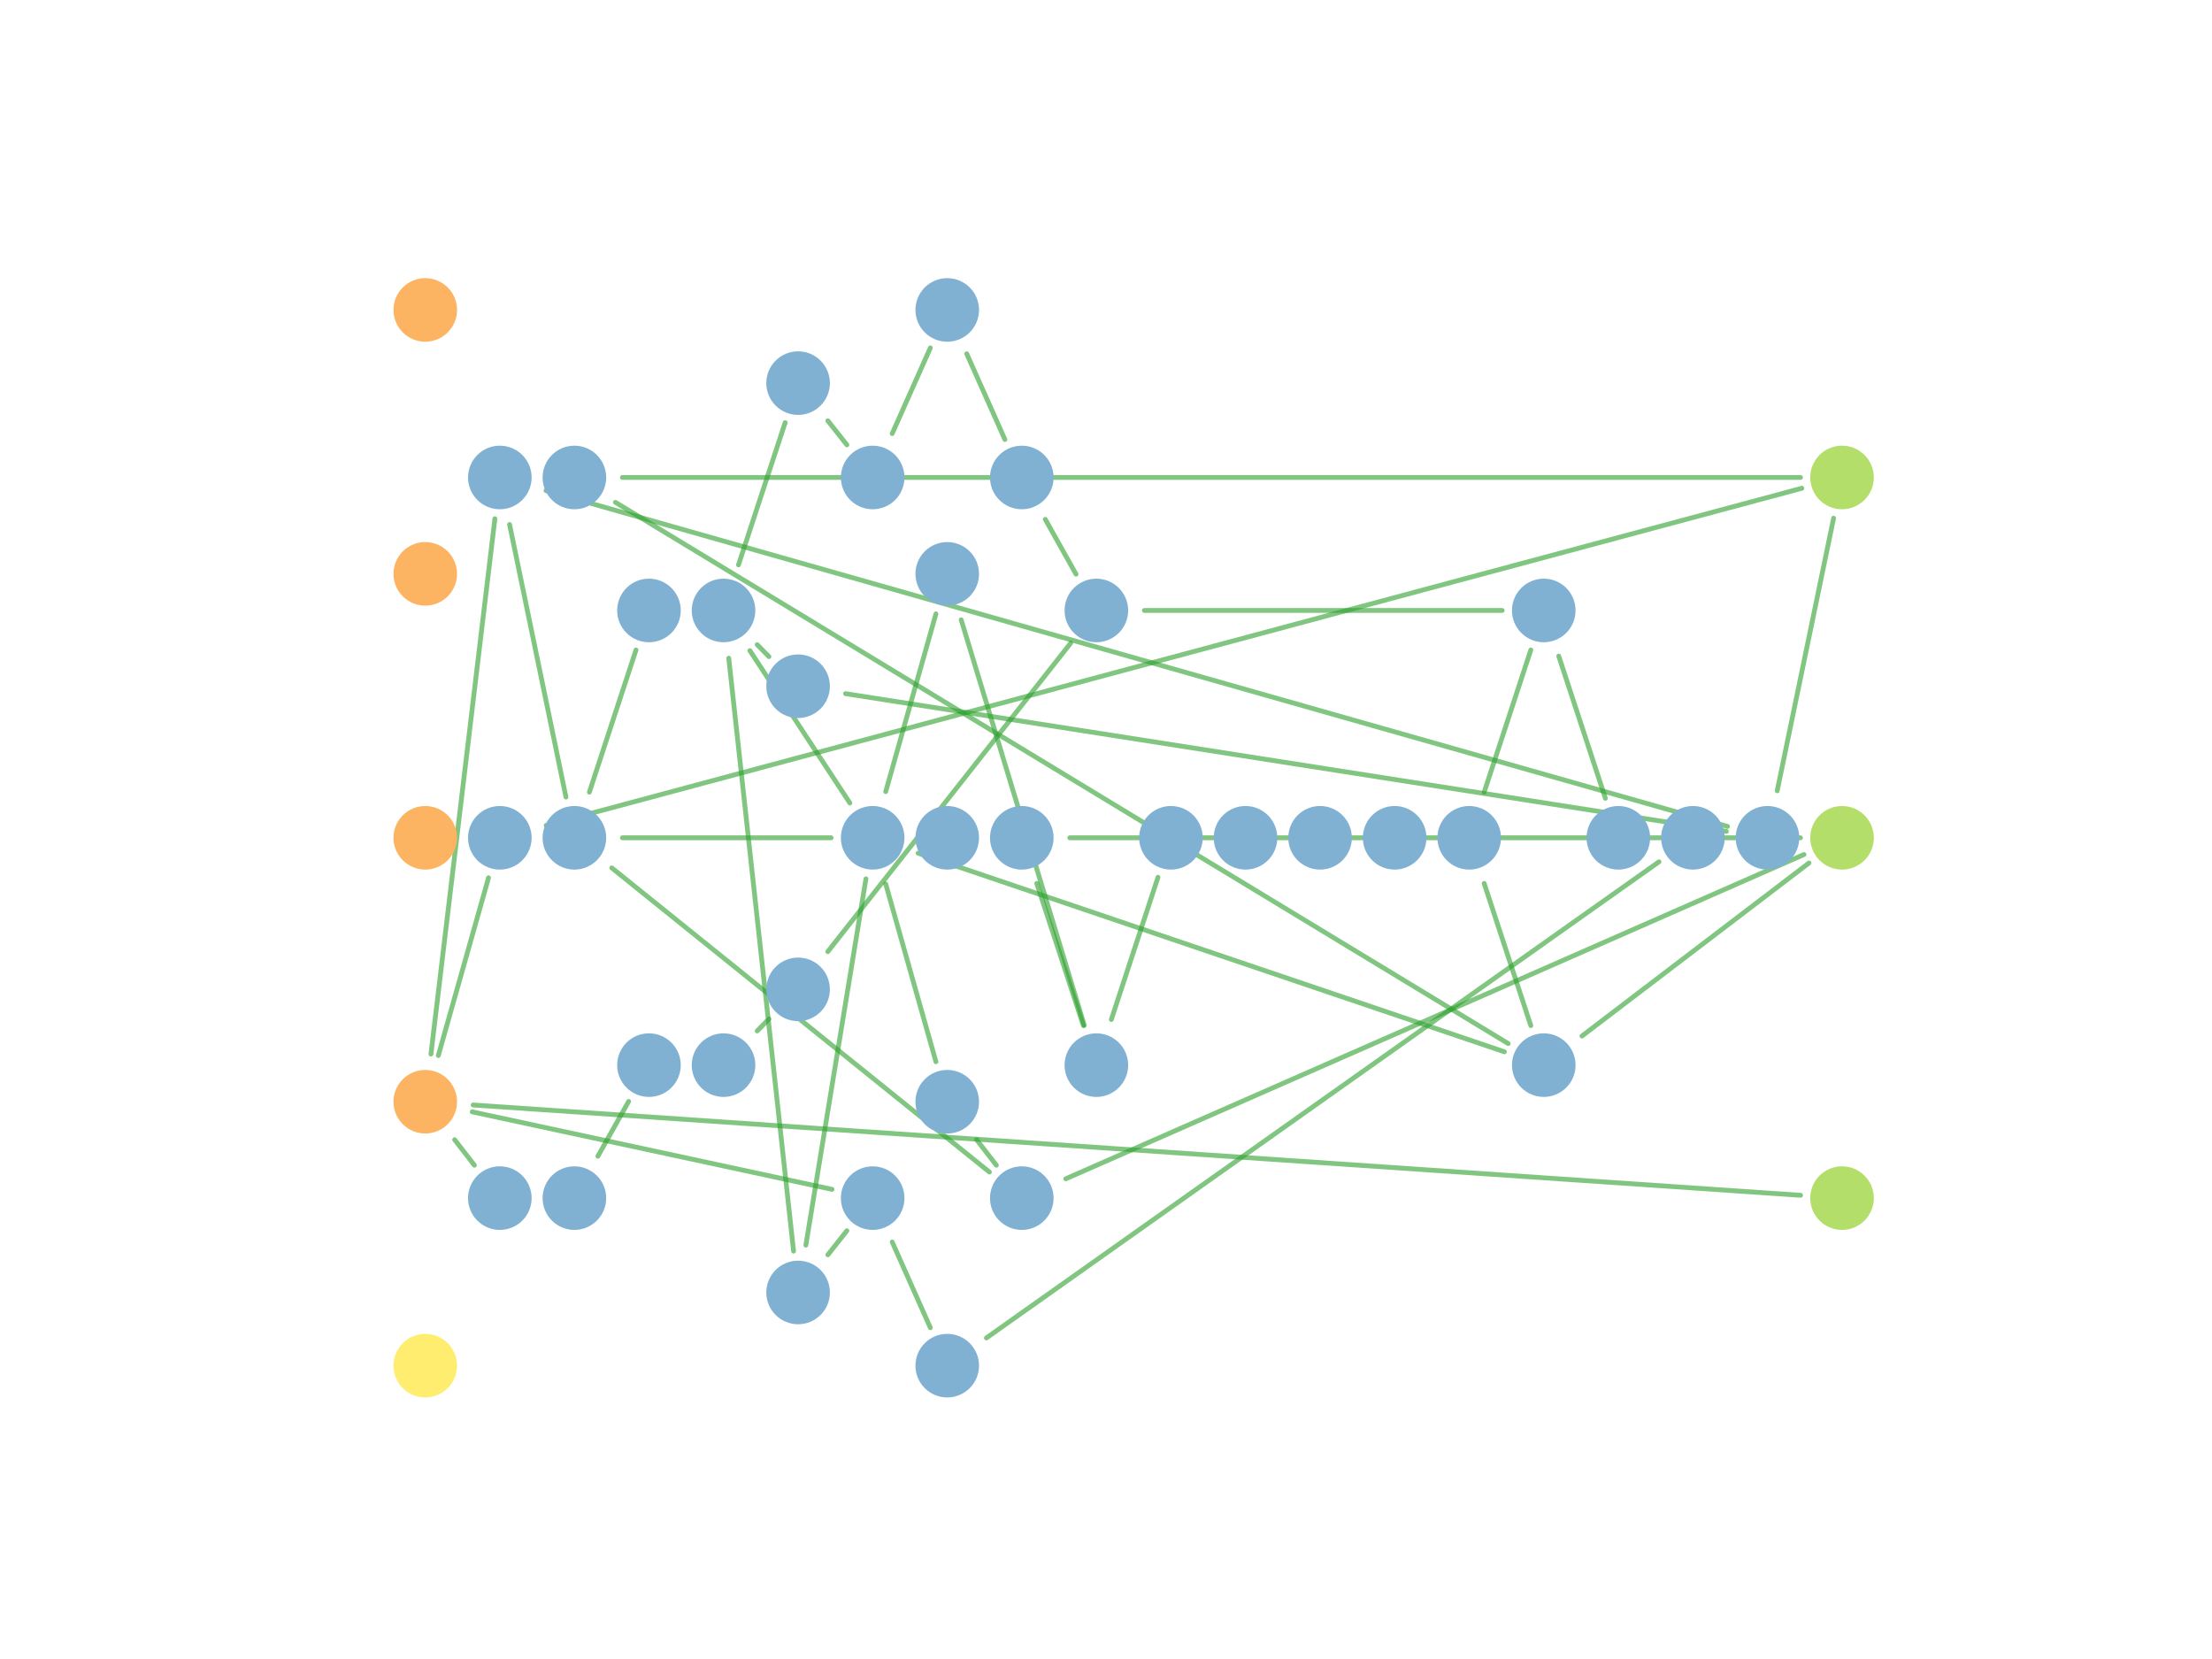 <?xml version="1.0" encoding="utf-8" standalone="no"?>
<!DOCTYPE svg PUBLIC "-//W3C//DTD SVG 1.1//EN"
  "http://www.w3.org/Graphics/SVG/1.1/DTD/svg11.dtd">
<!-- Created with matplotlib (https://matplotlib.org/) -->
<svg height="345.6pt" version="1.1" viewBox="0 0 460.8 345.6" width="460.8pt" xmlns="http://www.w3.org/2000/svg" xmlns:xlink="http://www.w3.org/1999/xlink">
 <defs>
  <style type="text/css">
*{stroke-linecap:butt;stroke-linejoin:round;}
  </style>
 </defs>
 <g id="figure_1">
  <g id="patch_1">
   <path d="M 0 345.6 
L 460.8 345.6 
L 460.8 0 
L 0 0 
z
" style="fill:#ffffff;"/>
  </g>
  <g id="axes_1">
   <g id="patch_2">
    <path clip-path="url(#pc6b491b963)" d="M 89.775 219.584 
Q 96.436 163.823 103.097 108.062 
" style="fill:none;stroke:#2ca02c;stroke-linecap:round;stroke-opacity:0.6;"/>
   </g>
   <g id="patch_3">
    <path clip-path="url(#pc6b491b963)" d="M 91.308 219.889 
Q 96.538 201.376 101.768 182.864 
" style="fill:none;stroke:#2ca02c;stroke-linecap:round;stroke-opacity:0.6;"/>
   </g>
   <g id="patch_4">
    <path clip-path="url(#pc6b491b963)" d="M 94.709 237.42 
Q 96.767 240.08 98.825 242.741 
" style="fill:none;stroke:#2ca02c;stroke-linecap:round;stroke-opacity:0.6;"/>
   </g>
   <g id="patch_5">
    <path clip-path="url(#pc6b491b963)" d="M 98.366 231.616 
Q 135.846 239.691 173.327 247.766 
" style="fill:none;stroke:#2ca02c;stroke-linecap:round;stroke-opacity:0.6;"/>
   </g>
   <g id="patch_6">
    <path clip-path="url(#pc6b491b963)" d="M 98.565 230.188 
Q 236.829 239.595 375.093 249.002 
" style="fill:none;stroke:#2ca02c;stroke-linecap:round;stroke-opacity:0.6;"/>
   </g>
   <g id="patch_7">
    <path clip-path="url(#pc6b491b963)" d="M 106.15 109.257 
Q 112.026 137.652 117.902 166.046 
" style="fill:none;stroke:#2ca02c;stroke-linecap:round;stroke-opacity:0.6;"/>
   </g>
   <g id="patch_8">
    <path clip-path="url(#pc6b491b963)" d="M 114.124 99.466 
Q 116.891 99.466 119.657 99.466 
" style="fill:none;stroke:#2ca02c;stroke-linecap:round;stroke-opacity:0.6;"/>
   </g>
   <g id="patch_9">
    <path clip-path="url(#pc6b491b963)" d="M 113.742 102.2 
Q 236.805 137.18 359.868 172.161 
" style="fill:none;stroke:#2ca02c;stroke-linecap:round;stroke-opacity:0.6;"/>
   </g>
   <g id="patch_10">
    <path clip-path="url(#pc6b491b963)" d="M 113.778 171.936 
Q 244.571 136.824 375.364 101.712 
" style="fill:none;stroke:#2ca02c;stroke-linecap:round;stroke-opacity:0.6;"/>
   </g>
   <g id="patch_11">
    <path clip-path="url(#pc6b491b963)" d="M 114.124 249.59 
Q 116.891 249.59 119.657 249.59 
" style="fill:none;stroke:#2ca02c;stroke-linecap:round;stroke-opacity:0.6;"/>
   </g>
   <g id="patch_12">
    <path clip-path="url(#pc6b491b963)" d="M 122.774 165.027 
Q 127.632 150.213 132.491 135.4 
" style="fill:none;stroke:#2ca02c;stroke-linecap:round;stroke-opacity:0.6;"/>
   </g>
   <g id="patch_13">
    <path clip-path="url(#pc6b491b963)" d="M 129.658 174.528 
Q 151.396 174.528 173.134 174.528 
" style="fill:none;stroke:#2ca02c;stroke-linecap:round;stroke-opacity:0.6;"/>
   </g>
   <g id="patch_14">
    <path clip-path="url(#pc6b491b963)" d="M 127.448 180.802 
Q 166.782 212.481 206.116 244.159 
" style="fill:none;stroke:#2ca02c;stroke-linecap:round;stroke-opacity:0.6;"/>
   </g>
   <g id="patch_15">
    <path clip-path="url(#pc6b491b963)" d="M 124.547 240.868 
Q 127.751 235.156 130.954 229.443 
" style="fill:none;stroke:#2ca02c;stroke-linecap:round;stroke-opacity:0.6;"/>
   </g>
   <g id="patch_16">
    <path clip-path="url(#pc6b491b963)" d="M 128.208 104.65 
Q 221.2 161.024 314.192 217.398 
" style="fill:none;stroke:#2ca02c;stroke-linecap:round;stroke-opacity:0.6;"/>
   </g>
   <g id="patch_17">
    <path clip-path="url(#pc6b491b963)" d="M 129.654 99.466 
Q 252.364 99.466 375.073 99.466 
" style="fill:none;stroke:#2ca02c;stroke-linecap:round;stroke-opacity:0.6;"/>
   </g>
   <g id="patch_18">
    <path clip-path="url(#pc6b491b963)" d="M 145.191 127.169 
Q 147.958 127.169 150.725 127.169 
" style="fill:none;stroke:#2ca02c;stroke-linecap:round;stroke-opacity:0.6;"/>
   </g>
   <g id="patch_19">
    <path clip-path="url(#pc6b491b963)" d="M 145.191 221.887 
Q 147.958 221.887 150.725 221.887 
" style="fill:none;stroke:#2ca02c;stroke-linecap:round;stroke-opacity:0.6;"/>
   </g>
   <g id="patch_20">
    <path clip-path="url(#pc6b491b963)" d="M 151.812 137.111 
Q 158.564 198.874 165.317 260.636 
" style="fill:none;stroke:#2ca02c;stroke-linecap:round;stroke-opacity:0.6;"/>
   </g>
   <g id="patch_21">
    <path clip-path="url(#pc6b491b963)" d="M 153.841 117.668 
Q 158.7 102.854 163.559 88.041 
" style="fill:none;stroke:#2ca02c;stroke-linecap:round;stroke-opacity:0.6;"/>
   </g>
   <g id="patch_22">
    <path clip-path="url(#pc6b491b963)" d="M 157.739 134.297 
Q 158.961 135.539 160.183 136.781 
" style="fill:none;stroke:#2ca02c;stroke-linecap:round;stroke-opacity:0.6;"/>
   </g>
   <g id="patch_23">
    <path clip-path="url(#pc6b491b963)" d="M 156.21 135.532 
Q 166.626 151.408 177.041 167.285 
" style="fill:none;stroke:#2ca02c;stroke-linecap:round;stroke-opacity:0.6;"/>
   </g>
   <g id="patch_24">
    <path clip-path="url(#pc6b491b963)" d="M 157.739 214.759 
Q 158.961 213.517 160.183 212.275 
" style="fill:none;stroke:#2ca02c;stroke-linecap:round;stroke-opacity:0.6;"/>
   </g>
   <g id="patch_25">
    <path clip-path="url(#pc6b491b963)" d="M 167.876 259.38 
Q 174.133 221.228 180.39 183.076 
" style="fill:none;stroke:#2ca02c;stroke-linecap:round;stroke-opacity:0.6;"/>
   </g>
   <g id="patch_26">
    <path clip-path="url(#pc6b491b963)" d="M 172.457 261.402 
Q 174.439 258.894 176.42 256.387 
" style="fill:none;stroke:#2ca02c;stroke-linecap:round;stroke-opacity:0.6;"/>
   </g>
   <g id="patch_27">
    <path clip-path="url(#pc6b491b963)" d="M 172.446 198.241 
Q 197.741 166.107 223.037 133.973 
" style="fill:none;stroke:#2ca02c;stroke-linecap:round;stroke-opacity:0.6;"/>
   </g>
   <g id="patch_28">
    <path clip-path="url(#pc6b491b963)" d="M 172.457 87.654 
Q 174.439 90.162 176.42 92.669 
" style="fill:none;stroke:#2ca02c;stroke-linecap:round;stroke-opacity:0.6;"/>
   </g>
   <g id="patch_29">
    <path clip-path="url(#pc6b491b963)" d="M 176.14 144.5 
Q 267.891 158.846 359.642 173.191 
" style="fill:none;stroke:#2ca02c;stroke-linecap:round;stroke-opacity:0.6;"/>
   </g>
   <g id="patch_30">
    <path clip-path="url(#pc6b491b963)" d="M 191.793 174.528 
Q 194.559 174.528 197.326 174.528 
" style="fill:none;stroke:#2ca02c;stroke-linecap:round;stroke-opacity:0.6;"/>
   </g>
   <g id="patch_31">
    <path clip-path="url(#pc6b491b963)" d="M 184.51 184.149 
Q 189.74 202.661 194.971 221.174 
" style="fill:none;stroke:#2ca02c;stroke-linecap:round;stroke-opacity:0.6;"/>
   </g>
   <g id="patch_32">
    <path clip-path="url(#pc6b491b963)" d="M 184.51 164.907 
Q 189.74 146.395 194.971 127.882 
" style="fill:none;stroke:#2ca02c;stroke-linecap:round;stroke-opacity:0.6;"/>
   </g>
   <g id="patch_33">
    <path clip-path="url(#pc6b491b963)" d="M 191.259 177.735 
Q 252.325 198.421 313.39 219.107 
" style="fill:none;stroke:#2ca02c;stroke-linecap:round;stroke-opacity:0.6;"/>
   </g>
   <g id="patch_34">
    <path clip-path="url(#pc6b491b963)" d="M 185.859 90.327 
Q 189.832 81.401 193.805 72.474 
" style="fill:none;stroke:#2ca02c;stroke-linecap:round;stroke-opacity:0.6;"/>
   </g>
   <g id="patch_35">
    <path clip-path="url(#pc6b491b963)" d="M 185.859 258.729 
Q 189.832 267.655 193.805 276.582 
" style="fill:none;stroke:#2ca02c;stroke-linecap:round;stroke-opacity:0.6;"/>
   </g>
   <g id="patch_36">
    <path clip-path="url(#pc6b491b963)" d="M 207.326 174.528 
Q 210.093 174.528 212.859 174.528 
" style="fill:none;stroke:#2ca02c;stroke-linecap:round;stroke-opacity:0.6;"/>
   </g>
   <g id="patch_37">
    <path clip-path="url(#pc6b491b963)" d="M 203.445 237.42 
Q 205.503 240.08 207.561 242.741 
" style="fill:none;stroke:#2ca02c;stroke-linecap:round;stroke-opacity:0.6;"/>
   </g>
   <g id="patch_38">
    <path clip-path="url(#pc6b491b963)" d="M 200.23 129.113 
Q 213.054 171.356 225.877 213.6 
" style="fill:none;stroke:#2ca02c;stroke-linecap:round;stroke-opacity:0.6;"/>
   </g>
   <g id="patch_39">
    <path clip-path="url(#pc6b491b963)" d="M 201.393 73.703 
Q 205.366 82.63 209.339 91.557 
" style="fill:none;stroke:#2ca02c;stroke-linecap:round;stroke-opacity:0.6;"/>
   </g>
   <g id="patch_40">
    <path clip-path="url(#pc6b491b963)" d="M 205.487 278.715 
Q 275.541 229.123 345.596 179.531 
" style="fill:none;stroke:#2ca02c;stroke-linecap:round;stroke-opacity:0.6;"/>
   </g>
   <g id="patch_41">
    <path clip-path="url(#pc6b491b963)" d="M 215.976 184.029 
Q 220.835 198.843 225.694 213.656 
" style="fill:none;stroke:#2ca02c;stroke-linecap:round;stroke-opacity:0.6;"/>
   </g>
   <g id="patch_42">
    <path clip-path="url(#pc6b491b963)" d="M 222.858 174.528 
Q 298.962 174.528 375.065 174.528 
" style="fill:none;stroke:#2ca02c;stroke-linecap:round;stroke-opacity:0.6;"/>
   </g>
   <g id="patch_43">
    <path clip-path="url(#pc6b491b963)" d="M 222.014 245.569 
Q 298.908 211.79 375.802 178.011 
" style="fill:none;stroke:#2ca02c;stroke-linecap:round;stroke-opacity:0.6;"/>
   </g>
   <g id="patch_44">
    <path clip-path="url(#pc6b491b963)" d="M 217.75 108.188 
Q 220.953 113.9 224.156 119.613 
" style="fill:none;stroke:#2ca02c;stroke-linecap:round;stroke-opacity:0.6;"/>
   </g>
   <g id="patch_45">
    <path clip-path="url(#pc6b491b963)" d="M 238.391 127.169 
Q 275.663 127.169 312.934 127.169 
" style="fill:none;stroke:#2ca02c;stroke-linecap:round;stroke-opacity:0.6;"/>
   </g>
   <g id="patch_46">
    <path clip-path="url(#pc6b491b963)" d="M 231.51 212.386 
Q 236.368 197.572 241.227 182.758 
" style="fill:none;stroke:#2ca02c;stroke-linecap:round;stroke-opacity:0.6;"/>
   </g>
   <g id="patch_47">
    <path clip-path="url(#pc6b491b963)" d="M 253.927 174.528 
Q 256.694 174.528 259.461 174.528 
" style="fill:none;stroke:#2ca02c;stroke-linecap:round;stroke-opacity:0.6;"/>
   </g>
   <g id="patch_48">
    <path clip-path="url(#pc6b491b963)" d="M 269.461 174.528 
Q 272.228 174.528 274.994 174.528 
" style="fill:none;stroke:#2ca02c;stroke-linecap:round;stroke-opacity:0.6;"/>
   </g>
   <g id="patch_49">
    <path clip-path="url(#pc6b491b963)" d="M 284.995 174.528 
Q 287.761 174.528 290.528 174.528 
" style="fill:none;stroke:#2ca02c;stroke-linecap:round;stroke-opacity:0.6;"/>
   </g>
   <g id="patch_50">
    <path clip-path="url(#pc6b491b963)" d="M 300.529 174.528 
Q 303.295 174.528 306.062 174.528 
" style="fill:none;stroke:#2ca02c;stroke-linecap:round;stroke-opacity:0.6;"/>
   </g>
   <g id="patch_51">
    <path clip-path="url(#pc6b491b963)" d="M 309.178 184.029 
Q 314.037 198.843 318.896 213.656 
" style="fill:none;stroke:#2ca02c;stroke-linecap:round;stroke-opacity:0.6;"/>
   </g>
   <g id="patch_52">
    <path clip-path="url(#pc6b491b963)" d="M 309.178 165.027 
Q 314.037 150.213 318.896 135.4 
" style="fill:none;stroke:#2ca02c;stroke-linecap:round;stroke-opacity:0.6;"/>
   </g>
   <g id="patch_53">
    <path clip-path="url(#pc6b491b963)" d="M 329.548 215.825 
Q 353.195 197.802 376.842 179.778 
" style="fill:none;stroke:#2ca02c;stroke-linecap:round;stroke-opacity:0.6;"/>
   </g>
   <g id="patch_54">
    <path clip-path="url(#pc6b491b963)" d="M 324.712 136.67 
Q 329.571 151.484 334.43 166.298 
" style="fill:none;stroke:#2ca02c;stroke-linecap:round;stroke-opacity:0.6;"/>
   </g>
   <g id="patch_55">
    <path clip-path="url(#pc6b491b963)" d="M 347.13 174.528 
Q 349.896 174.528 352.663 174.528 
" style="fill:none;stroke:#2ca02c;stroke-linecap:round;stroke-opacity:0.6;"/>
   </g>
   <g id="patch_56">
    <path clip-path="url(#pc6b491b963)" d="M 362.663 174.528 
Q 365.43 174.528 368.197 174.528 
" style="fill:none;stroke:#2ca02c;stroke-linecap:round;stroke-opacity:0.6;"/>
   </g>
   <g id="patch_57">
    <path clip-path="url(#pc6b491b963)" d="M 370.223 164.738 
Q 376.099 136.343 381.975 107.948 
" style="fill:none;stroke:#2ca02c;stroke-linecap:round;stroke-opacity:0.6;"/>
   </g>
   <g id="PathCollection_1">
    <defs>
     <path d="M 0 6.124 
C 1.624 6.124 3.182 5.478 4.33 4.33 
C 5.478 3.182 6.124 1.624 6.124 0 
C 6.124 -1.624 5.478 -3.182 4.33 -4.33 
C 3.182 -5.478 1.624 -6.124 0 -6.124 
C -1.624 -6.124 -3.182 -5.478 -4.33 -4.33 
C -5.478 -3.182 -6.124 -1.624 -6.124 0 
C -6.124 1.624 -5.478 3.182 -4.33 4.33 
C -3.182 5.478 -1.624 6.124 0 6.124 
z
" id="C0_0_9a0925cbf8"/>
    </defs>
    <g clip-path="url(#pc6b491b963)">
     <use style="fill:#fdb462;stroke:#fdb462;" x="88.59" xlink:href="#C0_0_9a0925cbf8" y="64.564"/>
    </g>
    <g clip-path="url(#pc6b491b963)">
     <use style="fill:#fdb462;stroke:#fdb462;" x="88.59" xlink:href="#C0_0_9a0925cbf8" y="119.546"/>
    </g>
    <g clip-path="url(#pc6b491b963)">
     <use style="fill:#fdb462;stroke:#fdb462;" x="88.59" xlink:href="#C0_0_9a0925cbf8" y="174.528"/>
    </g>
    <g clip-path="url(#pc6b491b963)">
     <use style="fill:#fdb462;stroke:#fdb462;" x="88.59" xlink:href="#C0_0_9a0925cbf8" y="229.51"/>
    </g>
    <g clip-path="url(#pc6b491b963)">
     <use style="fill:#ffed6f;stroke:#ffed6f;" x="88.59" xlink:href="#C0_0_9a0925cbf8" y="284.492"/>
    </g>
    <g clip-path="url(#pc6b491b963)">
     <use style="fill:#80b1d3;stroke:#80b1d3;" x="104.123" xlink:href="#C0_0_9a0925cbf8" y="99.466"/>
    </g>
    <g clip-path="url(#pc6b491b963)">
     <use style="fill:#80b1d3;stroke:#80b1d3;" x="104.123" xlink:href="#C0_0_9a0925cbf8" y="174.528"/>
    </g>
    <g clip-path="url(#pc6b491b963)">
     <use style="fill:#80b1d3;stroke:#80b1d3;" x="104.123" xlink:href="#C0_0_9a0925cbf8" y="249.59"/>
    </g>
    <g clip-path="url(#pc6b491b963)">
     <use style="fill:#80b1d3;stroke:#80b1d3;" x="119.657" xlink:href="#C0_0_9a0925cbf8" y="174.528"/>
    </g>
    <g clip-path="url(#pc6b491b963)">
     <use style="fill:#80b1d3;stroke:#80b1d3;" x="119.657" xlink:href="#C0_0_9a0925cbf8" y="249.59"/>
    </g>
    <g clip-path="url(#pc6b491b963)">
     <use style="fill:#80b1d3;stroke:#80b1d3;" x="119.657" xlink:href="#C0_0_9a0925cbf8" y="99.466"/>
    </g>
    <g clip-path="url(#pc6b491b963)">
     <use style="fill:#80b1d3;stroke:#80b1d3;" x="135.191" xlink:href="#C0_0_9a0925cbf8" y="127.169"/>
    </g>
    <g clip-path="url(#pc6b491b963)">
     <use style="fill:#80b1d3;stroke:#80b1d3;" x="135.191" xlink:href="#C0_0_9a0925cbf8" y="221.887"/>
    </g>
    <g clip-path="url(#pc6b491b963)">
     <use style="fill:#80b1d3;stroke:#80b1d3;" x="150.725" xlink:href="#C0_0_9a0925cbf8" y="127.169"/>
    </g>
    <g clip-path="url(#pc6b491b963)">
     <use style="fill:#80b1d3;stroke:#80b1d3;" x="150.725" xlink:href="#C0_0_9a0925cbf8" y="221.887"/>
    </g>
    <g clip-path="url(#pc6b491b963)">
     <use style="fill:#80b1d3;stroke:#80b1d3;" x="166.258" xlink:href="#C0_0_9a0925cbf8" y="269.246"/>
    </g>
    <g clip-path="url(#pc6b491b963)">
     <use style="fill:#80b1d3;stroke:#80b1d3;" x="166.258" xlink:href="#C0_0_9a0925cbf8" y="206.101"/>
    </g>
    <g clip-path="url(#pc6b491b963)">
     <use style="fill:#80b1d3;stroke:#80b1d3;" x="166.258" xlink:href="#C0_0_9a0925cbf8" y="79.81"/>
    </g>
    <g clip-path="url(#pc6b491b963)">
     <use style="fill:#80b1d3;stroke:#80b1d3;" x="166.258" xlink:href="#C0_0_9a0925cbf8" y="142.955"/>
    </g>
    <g clip-path="url(#pc6b491b963)">
     <use style="fill:#80b1d3;stroke:#80b1d3;" x="181.792" xlink:href="#C0_0_9a0925cbf8" y="174.528"/>
    </g>
    <g clip-path="url(#pc6b491b963)">
     <use style="fill:#80b1d3;stroke:#80b1d3;" x="181.792" xlink:href="#C0_0_9a0925cbf8" y="99.466"/>
    </g>
    <g clip-path="url(#pc6b491b963)">
     <use style="fill:#80b1d3;stroke:#80b1d3;" x="181.792" xlink:href="#C0_0_9a0925cbf8" y="249.59"/>
    </g>
    <g clip-path="url(#pc6b491b963)">
     <use style="fill:#80b1d3;stroke:#80b1d3;" x="197.326" xlink:href="#C0_0_9a0925cbf8" y="174.528"/>
    </g>
    <g clip-path="url(#pc6b491b963)">
     <use style="fill:#80b1d3;stroke:#80b1d3;" x="197.326" xlink:href="#C0_0_9a0925cbf8" y="229.51"/>
    </g>
    <g clip-path="url(#pc6b491b963)">
     <use style="fill:#80b1d3;stroke:#80b1d3;" x="197.326" xlink:href="#C0_0_9a0925cbf8" y="119.546"/>
    </g>
    <g clip-path="url(#pc6b491b963)">
     <use style="fill:#80b1d3;stroke:#80b1d3;" x="197.326" xlink:href="#C0_0_9a0925cbf8" y="64.564"/>
    </g>
    <g clip-path="url(#pc6b491b963)">
     <use style="fill:#80b1d3;stroke:#80b1d3;" x="197.326" xlink:href="#C0_0_9a0925cbf8" y="284.492"/>
    </g>
    <g clip-path="url(#pc6b491b963)">
     <use style="fill:#80b1d3;stroke:#80b1d3;" x="212.859" xlink:href="#C0_0_9a0925cbf8" y="174.528"/>
    </g>
    <g clip-path="url(#pc6b491b963)">
     <use style="fill:#80b1d3;stroke:#80b1d3;" x="212.859" xlink:href="#C0_0_9a0925cbf8" y="249.59"/>
    </g>
    <g clip-path="url(#pc6b491b963)">
     <use style="fill:#80b1d3;stroke:#80b1d3;" x="212.859" xlink:href="#C0_0_9a0925cbf8" y="99.466"/>
    </g>
    <g clip-path="url(#pc6b491b963)">
     <use style="fill:#80b1d3;stroke:#80b1d3;" x="228.393" xlink:href="#C0_0_9a0925cbf8" y="127.169"/>
    </g>
    <g clip-path="url(#pc6b491b963)">
     <use style="fill:#80b1d3;stroke:#80b1d3;" x="228.393" xlink:href="#C0_0_9a0925cbf8" y="221.887"/>
    </g>
    <g clip-path="url(#pc6b491b963)">
     <use style="fill:#80b1d3;stroke:#80b1d3;" x="243.927" xlink:href="#C0_0_9a0925cbf8" y="174.528"/>
    </g>
    <g clip-path="url(#pc6b491b963)">
     <use style="fill:#80b1d3;stroke:#80b1d3;" x="259.461" xlink:href="#C0_0_9a0925cbf8" y="174.528"/>
    </g>
    <g clip-path="url(#pc6b491b963)">
     <use style="fill:#80b1d3;stroke:#80b1d3;" x="274.994" xlink:href="#C0_0_9a0925cbf8" y="174.528"/>
    </g>
    <g clip-path="url(#pc6b491b963)">
     <use style="fill:#80b1d3;stroke:#80b1d3;" x="290.528" xlink:href="#C0_0_9a0925cbf8" y="174.528"/>
    </g>
    <g clip-path="url(#pc6b491b963)">
     <use style="fill:#80b1d3;stroke:#80b1d3;" x="306.062" xlink:href="#C0_0_9a0925cbf8" y="174.528"/>
    </g>
    <g clip-path="url(#pc6b491b963)">
     <use style="fill:#80b1d3;stroke:#80b1d3;" x="321.595" xlink:href="#C0_0_9a0925cbf8" y="221.887"/>
    </g>
    <g clip-path="url(#pc6b491b963)">
     <use style="fill:#80b1d3;stroke:#80b1d3;" x="321.595" xlink:href="#C0_0_9a0925cbf8" y="127.169"/>
    </g>
    <g clip-path="url(#pc6b491b963)">
     <use style="fill:#80b1d3;stroke:#80b1d3;" x="337.129" xlink:href="#C0_0_9a0925cbf8" y="174.528"/>
    </g>
    <g clip-path="url(#pc6b491b963)">
     <use style="fill:#80b1d3;stroke:#80b1d3;" x="352.663" xlink:href="#C0_0_9a0925cbf8" y="174.528"/>
    </g>
    <g clip-path="url(#pc6b491b963)">
     <use style="fill:#80b1d3;stroke:#80b1d3;" x="368.197" xlink:href="#C0_0_9a0925cbf8" y="174.528"/>
    </g>
    <g clip-path="url(#pc6b491b963)">
     <use style="fill:#b3de69;stroke:#b3de69;" x="383.73" xlink:href="#C0_0_9a0925cbf8" y="99.466"/>
    </g>
    <g clip-path="url(#pc6b491b963)">
     <use style="fill:#b3de69;stroke:#b3de69;" x="383.73" xlink:href="#C0_0_9a0925cbf8" y="174.528"/>
    </g>
    <g clip-path="url(#pc6b491b963)">
     <use style="fill:#b3de69;stroke:#b3de69;" x="383.73" xlink:href="#C0_0_9a0925cbf8" y="249.59"/>
    </g>
   </g>
  </g>
 </g>
 <defs>
  <clipPath id="pc6b491b963">
   <rect height="266.112" width="357.12" x="57.6" y="41.472"/>
  </clipPath>
 </defs>
</svg>
